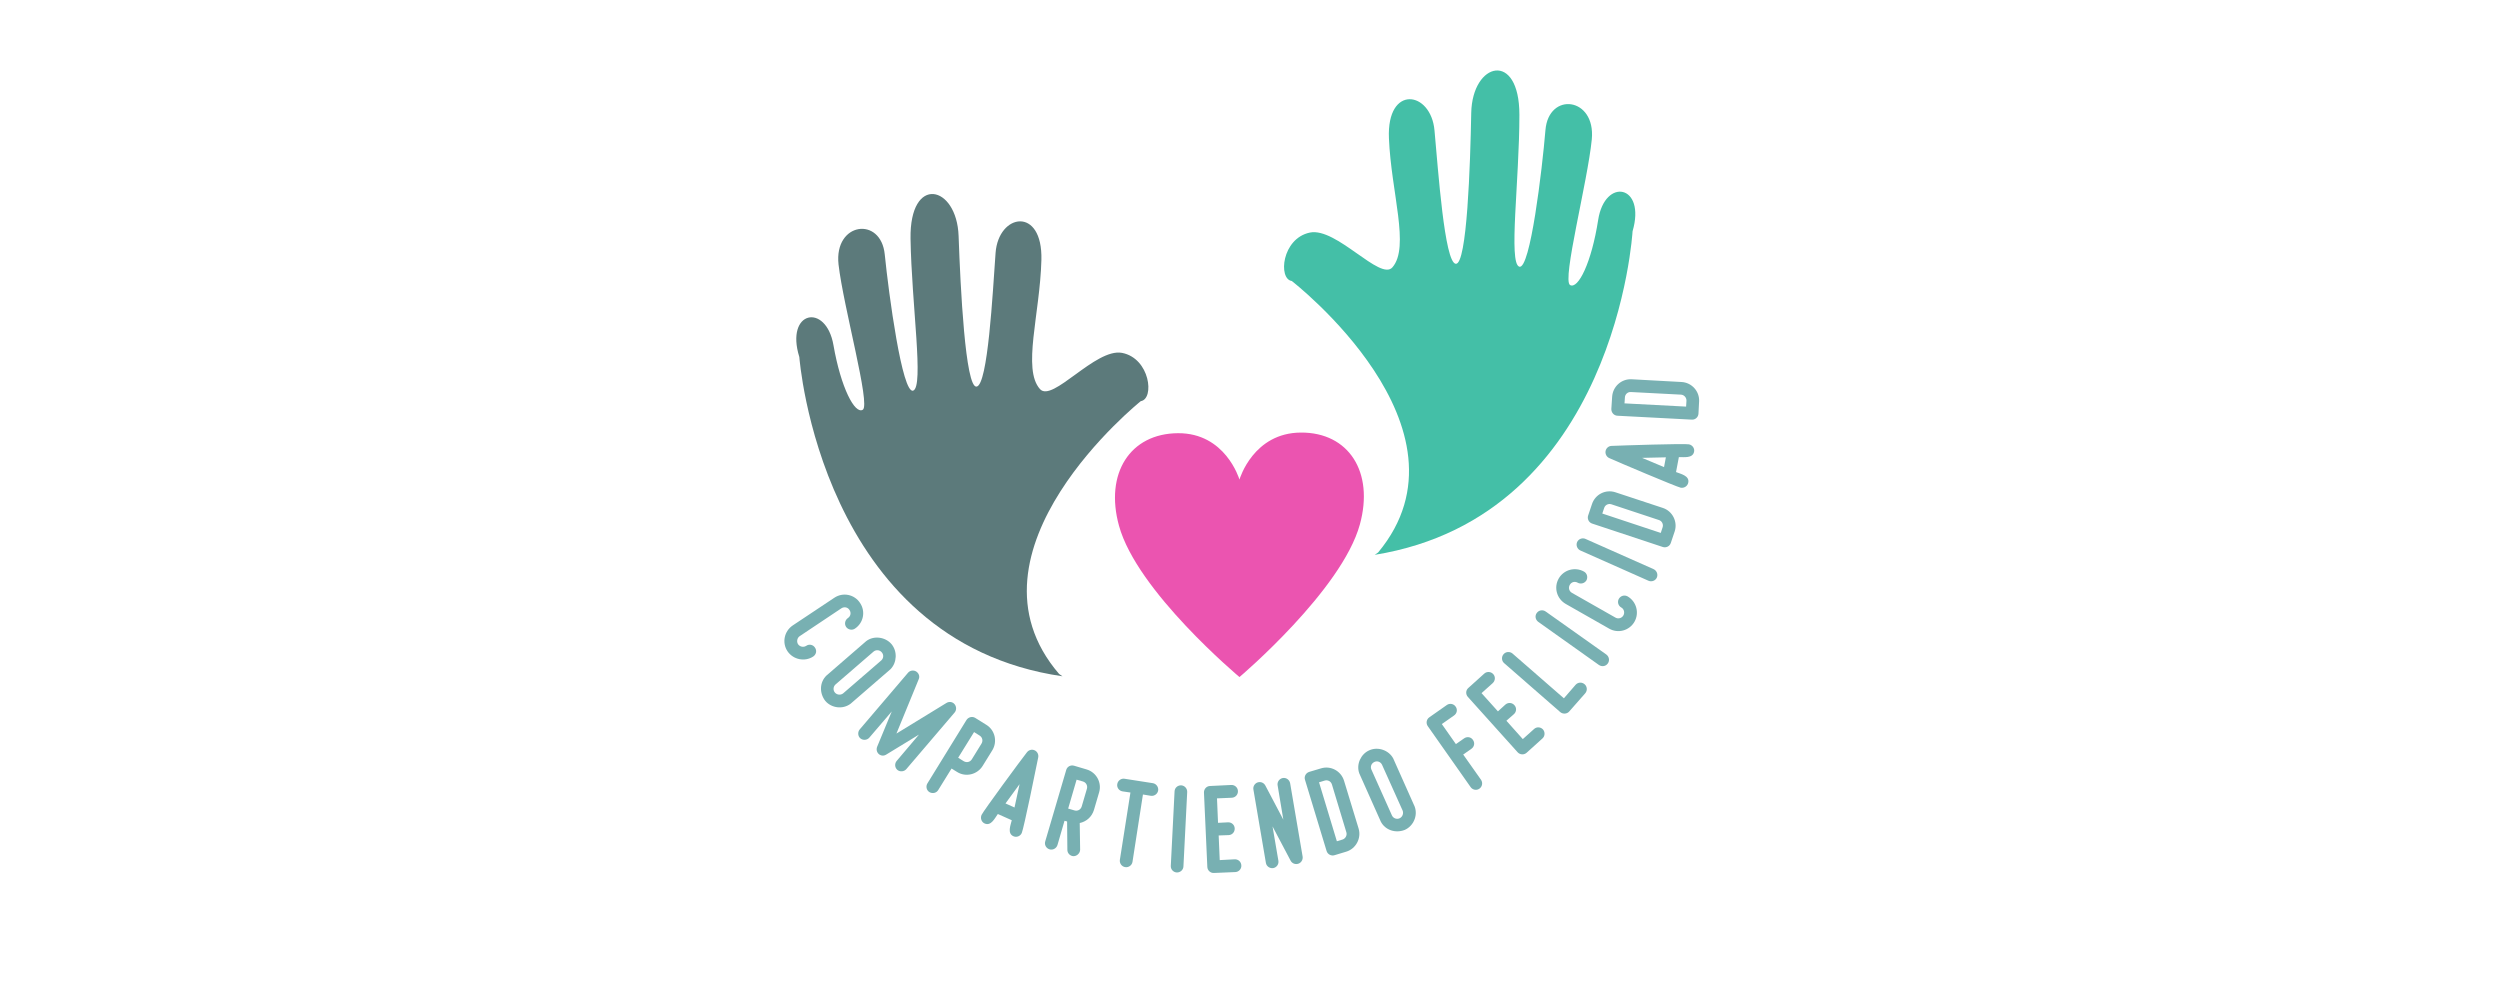 <svg xmlns="http://www.w3.org/2000/svg" xmlns:xlink="http://www.w3.org/1999/xlink" width="100" zoomAndPan="magnify" viewBox="0 0 75 30" height="40" preserveAspectRatio="xMidYMid meet" version="1.0"><defs><g/><clipPath id="id1"><path d="M 23.52 5 L 35 5 L 35 20.312 L 23.52 20.312 Z M 23.52 5 " clip-rule="nonzero"/></clipPath><clipPath id="id2"><path d="M 38 2 L 49.414 2 L 49.414 17 L 38 17 Z M 38 2 " clip-rule="nonzero"/></clipPath><clipPath id="id3"><path d="M 33 12 L 41 12 L 41 20.312 L 33 20.312 Z M 33 12 " clip-rule="nonzero"/></clipPath></defs><g clip-path="url(#id1)"><path fill="rgb(36.079%, 47.839%, 48.239%)" d="M 31.773 20.219 C 28.605 16.535 34.223 12.035 34.223 12.035 C 34.641 11.969 34.504 10.75 33.66 10.586 C 32.863 10.438 31.57 12.09 31.199 11.672 C 30.664 11.074 31.199 9.426 31.242 7.801 C 31.285 6.18 29.953 6.398 29.867 7.59 C 29.781 8.781 29.637 11.555 29.297 11.598 C 28.961 11.645 28.812 8.609 28.758 7.078 C 28.703 5.551 27.285 5.227 27.316 7.164 C 27.348 9.133 27.723 11.605 27.395 11.719 C 27.066 11.832 26.66 8.801 26.543 7.637 C 26.43 6.477 25.016 6.664 25.156 7.934 C 25.301 9.203 26.125 12.148 25.883 12.293 C 25.645 12.434 25.227 11.633 25.004 10.355 C 24.781 9.074 23.547 9.32 23.98 10.711 C 23.98 10.711 24.609 19.234 31.875 20.289 " fill-opacity="1" fill-rule="nonzero"/></g><g clip-path="url(#id2)"><path fill="rgb(26.669%, 74.899%, 65.489%)" d="M 41.344 16.574 C 44.449 12.84 38.754 8.43 38.754 8.43 C 38.34 8.371 38.453 7.152 39.297 6.977 C 40.09 6.812 41.41 8.441 41.773 8.02 C 42.301 7.41 41.734 5.77 41.668 4.148 C 41.598 2.527 42.93 2.723 43.035 3.914 C 43.145 5.102 43.336 7.875 43.672 7.914 C 44.012 7.953 44.109 4.914 44.137 3.387 C 44.168 1.859 45.582 1.508 45.582 3.445 C 45.582 5.418 45.25 7.895 45.578 8 C 45.906 8.109 46.266 5.074 46.363 3.906 C 46.457 2.742 47.875 2.91 47.754 4.18 C 47.629 5.453 46.855 8.41 47.102 8.551 C 47.344 8.688 47.746 7.879 47.945 6.598 C 48.145 5.312 49.387 5.539 48.977 6.938 C 48.977 6.938 48.488 15.473 41.242 16.645 " fill-opacity="1" fill-rule="nonzero"/></g><g clip-path="url(#id3)"><path fill="rgb(92.159%, 32.939%, 69.019%)" d="M 39.027 12.977 C 37.605 12.984 37.195 14.352 37.184 14.387 C 37.172 14.352 36.758 12.988 35.34 12.996 C 33.902 13.004 33.137 14.203 33.57 15.773 C 34.109 17.738 37.164 20.293 37.184 20.312 C 37.207 20.293 40.258 17.703 40.797 15.73 C 41.227 14.16 40.461 12.969 39.027 12.977 " fill-opacity="1" fill-rule="nonzero"/></g><g fill="rgb(47.06%, 69.019%, 69.8%)" fill-opacity="1"><g transform="translate(23.254, 18.979)"><g><path d="M 0.371 0.559 C 0.543 0.812 0.891 0.883 1.145 0.715 C 1.234 0.652 1.258 0.539 1.195 0.449 C 1.137 0.359 1.02 0.336 0.934 0.395 C 0.852 0.449 0.742 0.426 0.688 0.348 C 0.637 0.27 0.66 0.156 0.738 0.105 L 1.988 -0.73 C 2.074 -0.785 2.18 -0.762 2.23 -0.68 C 2.285 -0.602 2.27 -0.496 2.184 -0.438 C 2.098 -0.379 2.07 -0.262 2.129 -0.172 C 2.188 -0.086 2.309 -0.062 2.395 -0.121 C 2.652 -0.293 2.719 -0.637 2.547 -0.891 C 2.379 -1.148 2.035 -1.219 1.777 -1.047 L 0.527 -0.215 C 0.273 -0.043 0.199 0.301 0.371 0.559 Z M 0.371 0.559 "/></g></g></g><g fill="rgb(47.06%, 69.019%, 69.8%)" fill-opacity="1"><g transform="translate(24.323, 20.522)"><g><path d="M 0.438 0.508 C 0.625 0.723 0.961 0.766 1.195 0.59 L 2.391 -0.445 C 2.586 -0.641 2.605 -0.984 2.418 -1.203 C 2.238 -1.41 1.895 -1.465 1.664 -1.289 L 0.469 -0.254 C 0.262 -0.051 0.254 0.273 0.438 0.508 Z M 1.887 -0.977 C 1.961 -1.035 2.066 -1.027 2.129 -0.953 C 2.191 -0.883 2.188 -0.777 2.117 -0.711 L 0.969 0.281 C 0.898 0.336 0.789 0.328 0.727 0.258 C 0.664 0.188 0.672 0.078 0.738 0.016 Z M 1.887 -0.977 "/></g></g></g><g fill="rgb(47.06%, 69.019%, 69.8%)" fill-opacity="1"><g transform="translate(25.581, 21.952)"><g><path d="M 1.34 1.145 C 1.418 1.211 1.543 1.199 1.609 1.121 L 3.059 -0.578 C 3.117 -0.648 3.117 -0.754 3.055 -0.828 C 2.996 -0.898 2.895 -0.914 2.812 -0.863 L 1.312 0.055 L 1.98 -1.574 C 2.02 -1.66 1.984 -1.758 1.902 -1.809 C 1.824 -1.855 1.719 -1.84 1.66 -1.77 L 0.211 -0.07 C 0.145 0.008 0.152 0.133 0.23 0.199 C 0.312 0.266 0.434 0.254 0.5 0.176 L 1.172 -0.609 L 0.734 0.449 C 0.703 0.527 0.719 0.613 0.785 0.672 C 0.852 0.727 0.938 0.73 1.008 0.684 L 1.988 0.086 L 1.32 0.875 C 1.254 0.953 1.258 1.074 1.34 1.145 Z M 1.34 1.145 "/></g></g></g><g fill="rgb(47.06%, 69.019%, 69.8%)" fill-opacity="1"><g transform="translate(27.624, 23.603)"><g><path d="M 1.633 -2.066 C 1.543 -2.121 1.426 -2.09 1.371 -2.004 L 0.199 -0.102 C 0.145 -0.016 0.168 0.105 0.258 0.16 C 0.352 0.215 0.469 0.188 0.523 0.098 L 0.922 -0.547 L 1.094 -0.441 C 1.352 -0.281 1.695 -0.367 1.855 -0.625 L 2.145 -1.094 C 2.305 -1.355 2.227 -1.699 1.965 -1.859 Z M 1.531 -0.824 C 1.48 -0.742 1.379 -0.715 1.289 -0.766 L 1.121 -0.871 L 1.598 -1.641 L 1.766 -1.535 C 1.852 -1.48 1.871 -1.375 1.82 -1.293 Z M 1.531 -0.824 "/></g></g></g><g fill="rgb(47.06%, 69.019%, 69.8%)" fill-opacity="1"><g transform="translate(29.263, 24.58)"><g><path d="M 1.777 -2.07 C 1.695 -2.109 1.598 -2.082 1.543 -2.008 C 1.387 -1.812 0.234 -0.246 0.184 -0.133 C 0.141 -0.035 0.18 0.082 0.277 0.125 C 0.473 0.211 0.586 -0.043 0.672 -0.16 L 1.09 0.027 C 1.059 0.168 0.945 0.422 1.141 0.508 C 1.234 0.551 1.352 0.504 1.391 0.406 C 1.449 0.277 1.832 -1.59 1.883 -1.855 C 1.902 -1.945 1.855 -2.035 1.777 -2.07 Z M 0.902 -0.477 L 1.324 -1.055 L 1.172 -0.355 Z M 0.902 -0.477 "/></g></g></g><g fill="rgb(47.06%, 69.019%, 69.8%)" fill-opacity="1"><g transform="translate(31.193, 25.394)"><g><path d="M 1.031 -2.422 C 0.926 -2.453 0.82 -2.395 0.793 -2.293 L 0.164 -0.152 C 0.133 -0.051 0.191 0.055 0.293 0.086 C 0.395 0.117 0.5 0.055 0.531 -0.043 L 0.742 -0.77 L 0.82 -0.75 L 0.828 0.102 C 0.828 0.191 0.891 0.262 0.965 0.285 C 1.09 0.32 1.211 0.211 1.211 0.098 L 1.199 -0.703 C 1.398 -0.746 1.562 -0.887 1.625 -1.094 L 1.781 -1.625 C 1.867 -1.914 1.699 -2.227 1.402 -2.312 Z M 1.105 -2.004 L 1.297 -1.949 C 1.395 -1.918 1.441 -1.82 1.414 -1.73 L 1.258 -1.199 C 1.23 -1.109 1.141 -1.051 1.039 -1.082 L 0.852 -1.137 Z M 1.105 -2.004 "/></g></g></g><g fill="rgb(47.06%, 69.019%, 69.8%)" fill-opacity="1"><g transform="translate(33.03, 25.901)"><g><path d="M 0.703 -2.539 C 0.602 -2.555 0.504 -2.48 0.488 -2.379 C 0.469 -2.273 0.543 -2.176 0.645 -2.16 L 0.883 -2.125 L 0.566 -0.105 C 0.551 -0.004 0.621 0.098 0.727 0.113 C 0.832 0.129 0.93 0.055 0.945 -0.047 L 1.258 -2.066 L 1.496 -2.027 C 1.598 -2.012 1.699 -2.082 1.715 -2.188 C 1.73 -2.289 1.656 -2.391 1.555 -2.406 Z M 0.703 -2.539 "/></g></g></g><g fill="rgb(47.06%, 69.019%, 69.8%)" fill-opacity="1"><g transform="translate(34.999, 26.158)"><g><path d="M 0.305 0.016 C 0.41 0.02 0.5 -0.062 0.504 -0.164 L 0.617 -2.398 C 0.621 -2.5 0.543 -2.59 0.438 -2.598 C 0.328 -2.602 0.242 -2.52 0.238 -2.418 L 0.125 -0.184 C 0.117 -0.082 0.199 0.012 0.305 0.016 Z M 0.305 0.016 "/></g></g></g><g fill="rgb(47.06%, 69.019%, 69.8%)" fill-opacity="1"><g transform="translate(36.115, 26.205)"><g><path d="M 0.844 -2.273 C 0.949 -2.281 1.027 -2.367 1.023 -2.473 C 1.02 -2.578 0.93 -2.66 0.824 -2.656 L 0.184 -2.625 C 0.078 -2.621 0 -2.531 0.004 -2.426 L 0.105 -0.195 C 0.109 -0.094 0.199 -0.008 0.305 -0.016 L 0.945 -0.043 C 1.051 -0.047 1.133 -0.141 1.125 -0.242 C 1.121 -0.348 1.035 -0.43 0.926 -0.426 L 0.477 -0.402 L 0.445 -1.141 L 0.746 -1.152 C 0.852 -1.156 0.93 -1.246 0.926 -1.352 C 0.922 -1.457 0.836 -1.539 0.727 -1.535 L 0.426 -1.52 L 0.395 -2.254 Z M 0.844 -2.273 "/></g></g></g><g fill="rgb(47.06%, 69.019%, 69.8%)" fill-opacity="1"><g transform="translate(37.895, 26.094)"><g><path d="M 0.59 -2.754 C 0.484 -2.734 0.414 -2.633 0.434 -2.531 L 0.605 -1.504 L 0.066 -2.527 C 0.02 -2.613 -0.074 -2.652 -0.168 -2.621 C -0.254 -2.59 -0.309 -2.5 -0.293 -2.41 L 0.082 -0.207 C 0.098 -0.105 0.199 -0.035 0.301 -0.051 C 0.406 -0.07 0.473 -0.168 0.457 -0.27 L 0.281 -1.301 L 0.824 -0.273 C 0.863 -0.199 0.949 -0.16 1.027 -0.176 C 1.129 -0.191 1.199 -0.293 1.184 -0.395 L 0.809 -2.598 C 0.789 -2.699 0.695 -2.77 0.59 -2.754 Z M 0.59 -2.754 "/></g></g></g><g fill="rgb(47.06%, 69.019%, 69.8%)" fill-opacity="1"><g transform="translate(39.743, 25.746)"><g><path d="M -0.465 -2.59 C -0.566 -2.559 -0.625 -2.453 -0.594 -2.355 L 0.055 -0.215 C 0.086 -0.117 0.191 -0.059 0.293 -0.09 L 0.641 -0.195 C 0.934 -0.281 1.102 -0.598 1.016 -0.887 L 0.578 -2.324 C 0.488 -2.617 0.18 -2.785 -0.113 -2.695 Z M 0.648 -0.777 C 0.676 -0.688 0.621 -0.586 0.531 -0.559 L 0.363 -0.508 L -0.172 -2.277 L -0.004 -2.328 C 0.086 -2.355 0.184 -2.312 0.215 -2.211 Z M 0.648 -0.777 "/></g></g></g><g fill="rgb(47.06%, 69.019%, 69.8%)" fill-opacity="1"><g transform="translate(41.53, 25.17)"><g><path d="M 0.613 -0.273 C 0.871 -0.387 1.012 -0.699 0.91 -0.973 L 0.266 -2.418 C 0.137 -2.66 -0.188 -2.781 -0.453 -2.66 C -0.703 -2.551 -0.852 -2.238 -0.75 -1.965 L -0.105 -0.52 C 0.027 -0.266 0.336 -0.164 0.613 -0.273 Z M -0.391 -2.09 C -0.426 -2.18 -0.383 -2.273 -0.297 -2.312 C -0.211 -2.352 -0.113 -2.316 -0.07 -2.23 L 0.551 -0.848 C 0.582 -0.762 0.543 -0.66 0.457 -0.621 C 0.371 -0.582 0.27 -0.621 0.23 -0.703 Z M -0.391 -2.09 "/></g></g></g><g fill="rgb(47.06%, 69.019%, 69.8%)" fill-opacity="1"><g transform="translate(44.134, 23.835)"><g><path d="M -1.254 -2.316 C -1.344 -2.254 -1.359 -2.133 -1.301 -2.051 L -0.016 -0.223 C 0.043 -0.137 0.164 -0.113 0.25 -0.176 C 0.336 -0.238 0.355 -0.355 0.297 -0.441 L -0.238 -1.199 L 0.008 -1.371 C 0.098 -1.434 0.117 -1.551 0.055 -1.637 C -0.004 -1.727 -0.121 -1.746 -0.211 -1.684 L -0.457 -1.512 L -0.879 -2.113 L -0.512 -2.371 C -0.422 -2.434 -0.402 -2.551 -0.465 -2.637 C -0.523 -2.723 -0.645 -2.746 -0.73 -2.684 Z M -1.254 -2.316 "/></g></g></g><g fill="rgb(47.06%, 69.019%, 69.8%)" fill-opacity="1"><g transform="translate(45.571, 22.786)"><g><path d="M -0.789 -2.293 C -0.711 -2.367 -0.703 -2.484 -0.773 -2.562 C -0.844 -2.641 -0.965 -2.648 -1.043 -2.578 L -1.52 -2.148 C -1.602 -2.078 -1.605 -1.957 -1.535 -1.879 L -0.043 -0.219 C 0.027 -0.141 0.148 -0.133 0.227 -0.203 L 0.703 -0.633 C 0.781 -0.703 0.785 -0.824 0.719 -0.902 C 0.648 -0.98 0.527 -0.988 0.449 -0.914 L 0.113 -0.613 L -0.379 -1.164 L -0.152 -1.363 C -0.074 -1.434 -0.066 -1.555 -0.141 -1.633 C -0.211 -1.711 -0.328 -1.719 -0.41 -1.648 L -0.633 -1.445 L -1.125 -1.992 Z M -0.789 -2.293 "/></g></g></g><g fill="rgb(47.06%, 69.019%, 69.8%)" fill-opacity="1"><g transform="translate(46.878, 21.574)"><g><path d="M 0.68 -0.777 C 0.75 -0.859 0.738 -0.98 0.66 -1.047 C 0.578 -1.117 0.461 -1.109 0.391 -1.031 L 0.039 -0.625 L -1.504 -1.969 C -1.582 -2.035 -1.703 -2.027 -1.77 -1.949 C -1.84 -1.871 -1.832 -1.746 -1.754 -1.68 L -0.07 -0.211 C 0.008 -0.145 0.133 -0.152 0.199 -0.23 Z M 0.68 -0.777 "/></g></g></g><g fill="rgb(47.06%, 69.019%, 69.8%)" fill-opacity="1"><g transform="translate(48.059, 20.153)"><g><path d="M 0.176 -0.25 C 0.238 -0.336 0.215 -0.453 0.133 -0.516 L -1.691 -1.809 C -1.773 -1.867 -1.895 -1.852 -1.957 -1.762 C -2.02 -1.676 -1.996 -1.559 -1.91 -1.496 L -0.09 -0.203 C -0.004 -0.145 0.113 -0.16 0.176 -0.25 Z M 0.176 -0.25 "/></g></g></g><g fill="rgb(47.06%, 69.019%, 69.8%)" fill-opacity="1"><g transform="translate(48.702, 19.235)"><g><path d="M 0.332 -0.582 C 0.484 -0.848 0.391 -1.191 0.125 -1.344 C 0.031 -1.395 -0.082 -1.363 -0.137 -1.27 C -0.188 -1.18 -0.156 -1.062 -0.066 -1.012 C 0.02 -0.965 0.047 -0.855 0 -0.773 C -0.047 -0.688 -0.156 -0.66 -0.238 -0.707 L -1.543 -1.449 C -1.633 -1.5 -1.656 -1.605 -1.609 -1.688 C -1.562 -1.773 -1.461 -1.805 -1.371 -1.754 C -1.281 -1.703 -1.164 -1.734 -1.109 -1.824 C -1.059 -1.918 -1.09 -2.035 -1.18 -2.086 C -1.449 -2.238 -1.789 -2.145 -1.941 -1.879 C -2.094 -1.609 -2 -1.273 -1.73 -1.117 L -0.426 -0.375 C -0.16 -0.223 0.18 -0.316 0.332 -0.582 Z M 0.332 -0.582 "/></g></g></g><g fill="rgb(47.06%, 69.019%, 69.8%)" fill-opacity="1"><g transform="translate(49.58, 17.605)"><g><path d="M 0.125 -0.277 C 0.168 -0.375 0.121 -0.488 0.027 -0.531 L -2.016 -1.438 C -2.109 -1.48 -2.223 -1.438 -2.266 -1.344 C -2.309 -1.246 -2.262 -1.133 -2.168 -1.09 L -0.129 -0.184 C -0.035 -0.141 0.082 -0.18 0.125 -0.277 Z M 0.125 -0.277 "/></g></g></g><g fill="rgb(47.06%, 69.019%, 69.8%)" fill-opacity="1"><g transform="translate(50.03, 16.578)"><g><path d="M -2.387 -1.109 C -2.418 -1.008 -2.363 -0.902 -2.266 -0.871 L -0.145 -0.168 C -0.047 -0.137 0.062 -0.188 0.094 -0.289 L 0.211 -0.637 C 0.305 -0.926 0.145 -1.246 -0.145 -1.34 L -1.566 -1.809 C -1.859 -1.906 -2.172 -1.75 -2.27 -1.457 Z M -0.262 -0.977 C -0.172 -0.949 -0.121 -0.848 -0.152 -0.758 L -0.207 -0.59 L -1.961 -1.172 L -1.906 -1.336 C -1.879 -1.426 -1.785 -1.48 -1.688 -1.449 Z M -0.262 -0.977 "/></g></g></g><g fill="rgb(47.06%, 69.019%, 69.8%)" fill-opacity="1"><g transform="translate(50.593, 14.779)"><g><path d="M -2.426 -1.246 C -2.441 -1.16 -2.395 -1.07 -2.312 -1.035 C -2.082 -0.93 -0.293 -0.172 -0.172 -0.148 C -0.07 -0.129 0.035 -0.195 0.055 -0.301 C 0.098 -0.508 -0.176 -0.562 -0.312 -0.617 L -0.227 -1.066 C -0.082 -1.07 0.191 -1.02 0.23 -1.23 C 0.25 -1.332 0.176 -1.43 0.074 -1.449 C -0.062 -1.477 -1.973 -1.414 -2.242 -1.402 C -2.332 -1.402 -2.41 -1.336 -2.426 -1.246 Z M -0.672 -0.766 L -1.332 -1.043 L -0.617 -1.059 Z M -0.672 -0.766 "/></g></g></g><g fill="rgb(47.06%, 69.019%, 69.8%)" fill-opacity="1"><g transform="translate(50.938, 12.714)"><g><path d="M -2.598 -0.441 C -2.598 -0.336 -2.52 -0.246 -2.414 -0.242 L -0.184 -0.125 C -0.082 -0.117 0.012 -0.199 0.016 -0.305 L 0.035 -0.672 C 0.051 -0.977 -0.188 -1.238 -0.492 -1.254 L -1.988 -1.336 C -2.297 -1.352 -2.555 -1.117 -2.574 -0.809 Z M -0.512 -0.875 C -0.414 -0.871 -0.34 -0.785 -0.344 -0.691 L -0.355 -0.516 L -2.203 -0.613 L -2.191 -0.789 C -2.188 -0.883 -2.109 -0.961 -2.008 -0.953 Z M -0.512 -0.875 "/></g></g></g></svg>